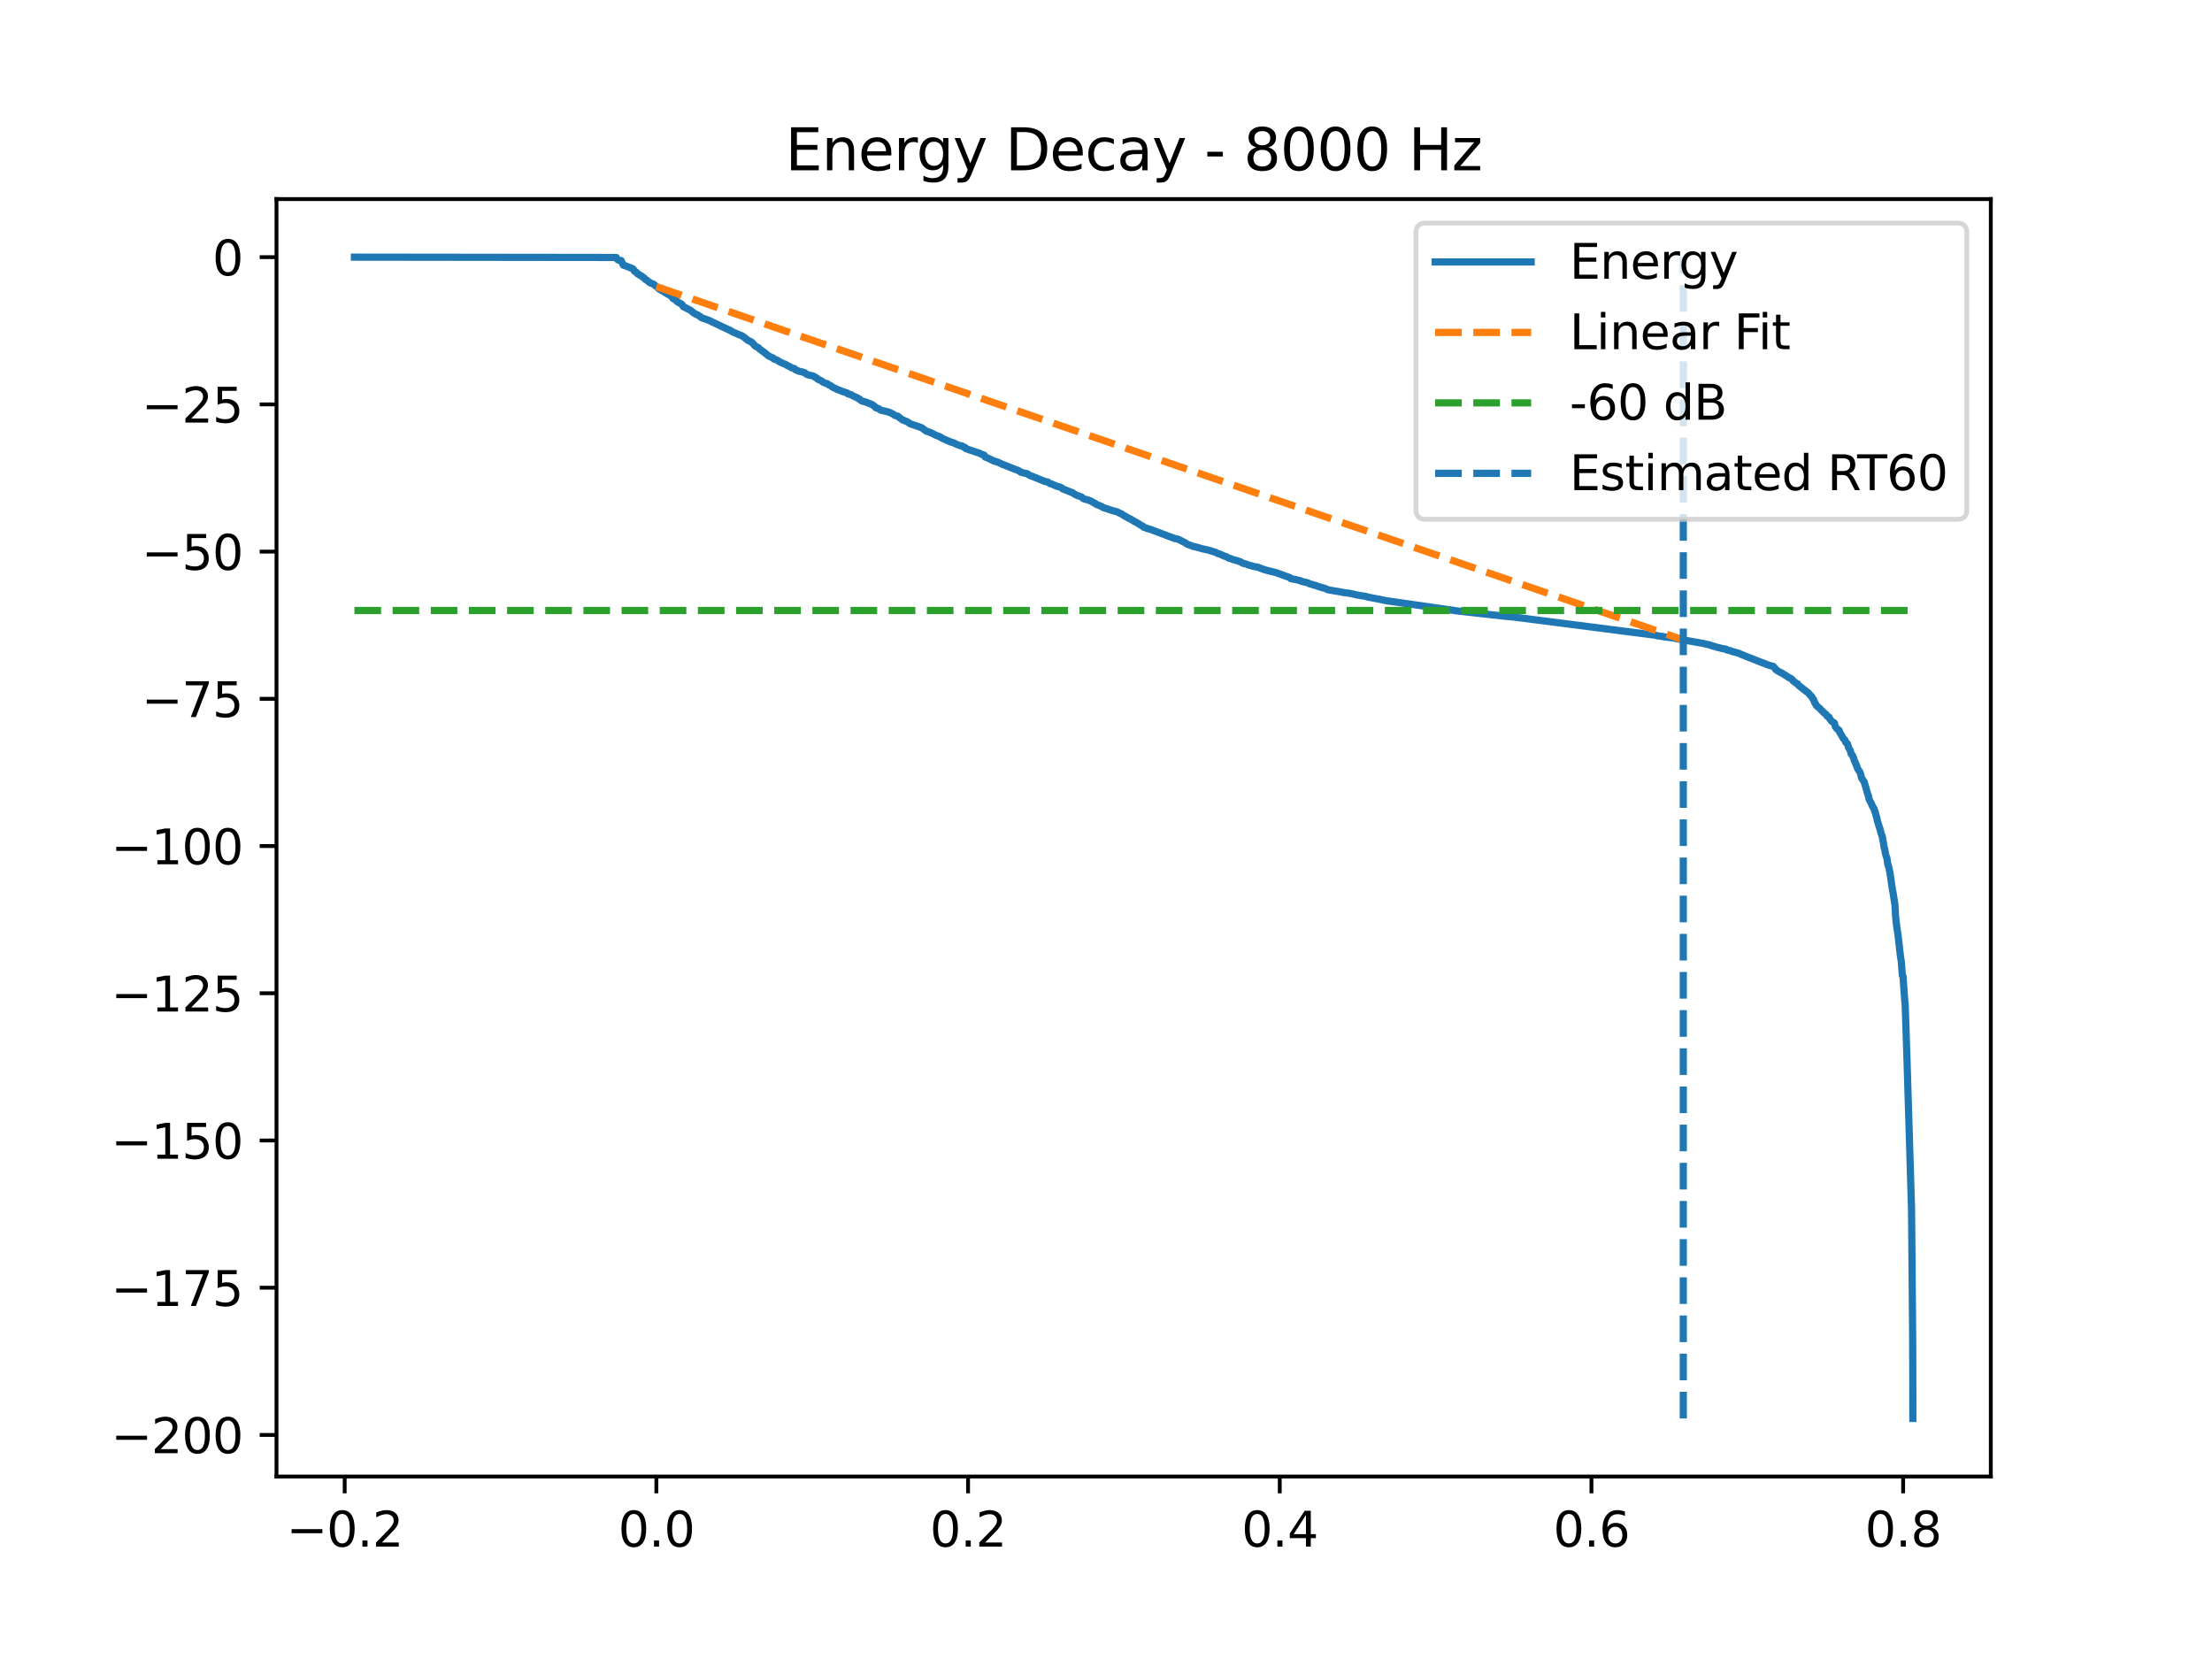<?xml version="1.0" encoding="utf-8" standalone="no"?>
<!DOCTYPE svg PUBLIC "-//W3C//DTD SVG 1.1//EN"
  "http://www.w3.org/Graphics/SVG/1.1/DTD/svg11.dtd">
<svg xmlns:xlink="http://www.w3.org/1999/xlink" width="460.8pt" height="345.6pt" viewBox="0 0 460.8 345.6" xmlns="http://www.w3.org/2000/svg" version="1.1">
 <defs>
  <style type="text/css">*{stroke-linejoin: round; stroke-linecap: butt}</style>
 </defs>
 <g id="figure_1">
  <g id="patch_1">
   <path d="M 0 345.6 
L 460.8 345.6 
L 460.8 0 
L 0 0 
z
" style="fill: #ffffff"/>
  </g>
  <g id="axes_1">
   <g id="patch_2">
    <path d="M 57.6 307.584 
L 414.72 307.584 
L 414.72 41.472 
L 57.6 41.472 
z
" style="fill: #ffffff"/>
   </g>
   <g id="matplotlib.axis_1">
    <g id="xtick_1">
     <g id="line2d_1">
      <defs>
       <path id="ma6721a376c" d="M 0 0 
L 0 3.5 
" style="stroke: #000000; stroke-width: 0.8"/>
      </defs>
      <g>
       <use xlink:href="#ma6721a376c" x="71.804" y="307.584" style="stroke: #000000; stroke-width: 0.8"/>
      </g>
     </g>
     <g id="text_1">
      <!-- −0.2 -->
      <g transform="translate(59.662 322.182) scale(0.1 -0.1)">
       <defs>
        <path id="DejaVuSans-2212" d="M 678 2272 
L 4684 2272 
L 4684 1741 
L 678 1741 
L 678 2272 
z
" transform="scale(0.016)"/>
        <path id="DejaVuSans-30" d="M 2034 4250 
Q 1547 4250 1301 3770 
Q 1056 3291 1056 2328 
Q 1056 1369 1301 889 
Q 1547 409 2034 409 
Q 2525 409 2770 889 
Q 3016 1369 3016 2328 
Q 3016 3291 2770 3770 
Q 2525 4250 2034 4250 
z
M 2034 4750 
Q 2819 4750 3233 4129 
Q 3647 3509 3647 2328 
Q 3647 1150 3233 529 
Q 2819 -91 2034 -91 
Q 1250 -91 836 529 
Q 422 1150 422 2328 
Q 422 3509 836 4129 
Q 1250 4750 2034 4750 
z
" transform="scale(0.016)"/>
        <path id="DejaVuSans-2e" d="M 684 794 
L 1344 794 
L 1344 0 
L 684 0 
L 684 794 
z
" transform="scale(0.016)"/>
        <path id="DejaVuSans-32" d="M 1228 531 
L 3431 531 
L 3431 0 
L 469 0 
L 469 531 
Q 828 903 1448 1529 
Q 2069 2156 2228 2338 
Q 2531 2678 2651 2914 
Q 2772 3150 2772 3378 
Q 2772 3750 2511 3984 
Q 2250 4219 1831 4219 
Q 1534 4219 1204 4116 
Q 875 4013 500 3803 
L 500 4441 
Q 881 4594 1212 4672 
Q 1544 4750 1819 4750 
Q 2544 4750 2975 4387 
Q 3406 4025 3406 3419 
Q 3406 3131 3298 2873 
Q 3191 2616 2906 2266 
Q 2828 2175 2409 1742 
Q 1991 1309 1228 531 
z
" transform="scale(0.016)"/>
       </defs>
       <use xlink:href="#DejaVuSans-2212"/>
       <use xlink:href="#DejaVuSans-30" transform="translate(83.789 0)"/>
       <use xlink:href="#DejaVuSans-2e" transform="translate(147.412 0)"/>
       <use xlink:href="#DejaVuSans-32" transform="translate(179.199 0)"/>
      </g>
     </g>
    </g>
    <g id="xtick_2">
     <g id="line2d_2">
      <g>
       <use xlink:href="#ma6721a376c" x="136.735" y="307.584" style="stroke: #000000; stroke-width: 0.8"/>
      </g>
     </g>
     <g id="text_2">
      <!-- 0.0 -->
      <g transform="translate(128.783 322.182) scale(0.1 -0.1)">
       <use xlink:href="#DejaVuSans-30"/>
       <use xlink:href="#DejaVuSans-2e" transform="translate(63.623 0)"/>
       <use xlink:href="#DejaVuSans-30" transform="translate(95.41 0)"/>
      </g>
     </g>
    </g>
    <g id="xtick_3">
     <g id="line2d_3">
      <g>
       <use xlink:href="#ma6721a376c" x="201.665" y="307.584" style="stroke: #000000; stroke-width: 0.8"/>
      </g>
     </g>
     <g id="text_3">
      <!-- 0.2 -->
      <g transform="translate(193.714 322.182) scale(0.1 -0.1)">
       <use xlink:href="#DejaVuSans-30"/>
       <use xlink:href="#DejaVuSans-2e" transform="translate(63.623 0)"/>
       <use xlink:href="#DejaVuSans-32" transform="translate(95.41 0)"/>
      </g>
     </g>
    </g>
    <g id="xtick_4">
     <g id="line2d_4">
      <g>
       <use xlink:href="#ma6721a376c" x="266.596" y="307.584" style="stroke: #000000; stroke-width: 0.8"/>
      </g>
     </g>
     <g id="text_4">
      <!-- 0.4 -->
      <g transform="translate(258.645 322.182) scale(0.1 -0.1)">
       <defs>
        <path id="DejaVuSans-34" d="M 2419 4116 
L 825 1625 
L 2419 1625 
L 2419 4116 
z
M 2253 4666 
L 3047 4666 
L 3047 1625 
L 3713 1625 
L 3713 1100 
L 3047 1100 
L 3047 0 
L 2419 0 
L 2419 1100 
L 313 1100 
L 313 1709 
L 2253 4666 
z
" transform="scale(0.016)"/>
       </defs>
       <use xlink:href="#DejaVuSans-30"/>
       <use xlink:href="#DejaVuSans-2e" transform="translate(63.623 0)"/>
       <use xlink:href="#DejaVuSans-34" transform="translate(95.41 0)"/>
      </g>
     </g>
    </g>
    <g id="xtick_5">
     <g id="line2d_5">
      <g>
       <use xlink:href="#ma6721a376c" x="331.527" y="307.584" style="stroke: #000000; stroke-width: 0.8"/>
      </g>
     </g>
     <g id="text_5">
      <!-- 0.6 -->
      <g transform="translate(323.576 322.182) scale(0.1 -0.1)">
       <defs>
        <path id="DejaVuSans-36" d="M 2113 2584 
Q 1688 2584 1439 2293 
Q 1191 2003 1191 1497 
Q 1191 994 1439 701 
Q 1688 409 2113 409 
Q 2538 409 2786 701 
Q 3034 994 3034 1497 
Q 3034 2003 2786 2293 
Q 2538 2584 2113 2584 
z
M 3366 4563 
L 3366 3988 
Q 3128 4100 2886 4159 
Q 2644 4219 2406 4219 
Q 1781 4219 1451 3797 
Q 1122 3375 1075 2522 
Q 1259 2794 1537 2939 
Q 1816 3084 2150 3084 
Q 2853 3084 3261 2657 
Q 3669 2231 3669 1497 
Q 3669 778 3244 343 
Q 2819 -91 2113 -91 
Q 1303 -91 875 529 
Q 447 1150 447 2328 
Q 447 3434 972 4092 
Q 1497 4750 2381 4750 
Q 2619 4750 2861 4703 
Q 3103 4656 3366 4563 
z
" transform="scale(0.016)"/>
       </defs>
       <use xlink:href="#DejaVuSans-30"/>
       <use xlink:href="#DejaVuSans-2e" transform="translate(63.623 0)"/>
       <use xlink:href="#DejaVuSans-36" transform="translate(95.41 0)"/>
      </g>
     </g>
    </g>
    <g id="xtick_6">
     <g id="line2d_6">
      <g>
       <use xlink:href="#ma6721a376c" x="396.458" y="307.584" style="stroke: #000000; stroke-width: 0.8"/>
      </g>
     </g>
     <g id="text_6">
      <!-- 0.8 -->
      <g transform="translate(388.507 322.182) scale(0.1 -0.1)">
       <defs>
        <path id="DejaVuSans-38" d="M 2034 2216 
Q 1584 2216 1326 1975 
Q 1069 1734 1069 1313 
Q 1069 891 1326 650 
Q 1584 409 2034 409 
Q 2484 409 2743 651 
Q 3003 894 3003 1313 
Q 3003 1734 2745 1975 
Q 2488 2216 2034 2216 
z
M 1403 2484 
Q 997 2584 770 2862 
Q 544 3141 544 3541 
Q 544 4100 942 4425 
Q 1341 4750 2034 4750 
Q 2731 4750 3128 4425 
Q 3525 4100 3525 3541 
Q 3525 3141 3298 2862 
Q 3072 2584 2669 2484 
Q 3125 2378 3379 2068 
Q 3634 1759 3634 1313 
Q 3634 634 3220 271 
Q 2806 -91 2034 -91 
Q 1263 -91 848 271 
Q 434 634 434 1313 
Q 434 1759 690 2068 
Q 947 2378 1403 2484 
z
M 1172 3481 
Q 1172 3119 1398 2916 
Q 1625 2713 2034 2713 
Q 2441 2713 2670 2916 
Q 2900 3119 2900 3481 
Q 2900 3844 2670 4047 
Q 2441 4250 2034 4250 
Q 1625 4250 1398 4047 
Q 1172 3844 1172 3481 
z
" transform="scale(0.016)"/>
       </defs>
       <use xlink:href="#DejaVuSans-30"/>
       <use xlink:href="#DejaVuSans-2e" transform="translate(63.623 0)"/>
       <use xlink:href="#DejaVuSans-38" transform="translate(95.41 0)"/>
      </g>
     </g>
    </g>
   </g>
   <g id="matplotlib.axis_2">
    <g id="ytick_1">
     <g id="line2d_7">
      <defs>
       <path id="mc3a3482a9f" d="M 0 0 
L -3.5 0 
" style="stroke: #000000; stroke-width: 0.8"/>
      </defs>
      <g>
       <use xlink:href="#mc3a3482a9f" x="57.6" y="298.924" style="stroke: #000000; stroke-width: 0.8"/>
      </g>
     </g>
     <g id="text_7">
      <!-- −200 -->
      <g transform="translate(23.133 302.723) scale(0.1 -0.1)">
       <use xlink:href="#DejaVuSans-2212"/>
       <use xlink:href="#DejaVuSans-32" transform="translate(83.789 0)"/>
       <use xlink:href="#DejaVuSans-30" transform="translate(147.412 0)"/>
       <use xlink:href="#DejaVuSans-30" transform="translate(211.035 0)"/>
      </g>
     </g>
    </g>
    <g id="ytick_2">
     <g id="line2d_8">
      <g>
       <use xlink:href="#mc3a3482a9f" x="57.6" y="268.255" style="stroke: #000000; stroke-width: 0.8"/>
      </g>
     </g>
     <g id="text_8">
      <!-- −175 -->
      <g transform="translate(23.133 272.054) scale(0.1 -0.1)">
       <defs>
        <path id="DejaVuSans-31" d="M 794 531 
L 1825 531 
L 1825 4091 
L 703 3866 
L 703 4441 
L 1819 4666 
L 2450 4666 
L 2450 531 
L 3481 531 
L 3481 0 
L 794 0 
L 794 531 
z
" transform="scale(0.016)"/>
        <path id="DejaVuSans-37" d="M 525 4666 
L 3525 4666 
L 3525 4397 
L 1831 0 
L 1172 0 
L 2766 4134 
L 525 4134 
L 525 4666 
z
" transform="scale(0.016)"/>
        <path id="DejaVuSans-35" d="M 691 4666 
L 3169 4666 
L 3169 4134 
L 1269 4134 
L 1269 2991 
Q 1406 3038 1543 3061 
Q 1681 3084 1819 3084 
Q 2600 3084 3056 2656 
Q 3513 2228 3513 1497 
Q 3513 744 3044 326 
Q 2575 -91 1722 -91 
Q 1428 -91 1123 -41 
Q 819 9 494 109 
L 494 744 
Q 775 591 1075 516 
Q 1375 441 1709 441 
Q 2250 441 2565 725 
Q 2881 1009 2881 1497 
Q 2881 1984 2565 2268 
Q 2250 2553 1709 2553 
Q 1456 2553 1204 2497 
Q 953 2441 691 2322 
L 691 4666 
z
" transform="scale(0.016)"/>
       </defs>
       <use xlink:href="#DejaVuSans-2212"/>
       <use xlink:href="#DejaVuSans-31" transform="translate(83.789 0)"/>
       <use xlink:href="#DejaVuSans-37" transform="translate(147.412 0)"/>
       <use xlink:href="#DejaVuSans-35" transform="translate(211.035 0)"/>
      </g>
     </g>
    </g>
    <g id="ytick_3">
     <g id="line2d_9">
      <g>
       <use xlink:href="#mc3a3482a9f" x="57.6" y="237.585" style="stroke: #000000; stroke-width: 0.8"/>
      </g>
     </g>
     <g id="text_9">
      <!-- −150 -->
      <g transform="translate(23.133 241.384) scale(0.1 -0.1)">
       <use xlink:href="#DejaVuSans-2212"/>
       <use xlink:href="#DejaVuSans-31" transform="translate(83.789 0)"/>
       <use xlink:href="#DejaVuSans-35" transform="translate(147.412 0)"/>
       <use xlink:href="#DejaVuSans-30" transform="translate(211.035 0)"/>
      </g>
     </g>
    </g>
    <g id="ytick_4">
     <g id="line2d_10">
      <g>
       <use xlink:href="#mc3a3482a9f" x="57.6" y="206.916" style="stroke: #000000; stroke-width: 0.8"/>
      </g>
     </g>
     <g id="text_10">
      <!-- −125 -->
      <g transform="translate(23.133 210.715) scale(0.1 -0.1)">
       <use xlink:href="#DejaVuSans-2212"/>
       <use xlink:href="#DejaVuSans-31" transform="translate(83.789 0)"/>
       <use xlink:href="#DejaVuSans-32" transform="translate(147.412 0)"/>
       <use xlink:href="#DejaVuSans-35" transform="translate(211.035 0)"/>
      </g>
     </g>
    </g>
    <g id="ytick_5">
     <g id="line2d_11">
      <g>
       <use xlink:href="#mc3a3482a9f" x="57.6" y="176.246" style="stroke: #000000; stroke-width: 0.8"/>
      </g>
     </g>
     <g id="text_11">
      <!-- −100 -->
      <g transform="translate(23.133 180.045) scale(0.1 -0.1)">
       <use xlink:href="#DejaVuSans-2212"/>
       <use xlink:href="#DejaVuSans-31" transform="translate(83.789 0)"/>
       <use xlink:href="#DejaVuSans-30" transform="translate(147.412 0)"/>
       <use xlink:href="#DejaVuSans-30" transform="translate(211.035 0)"/>
      </g>
     </g>
    </g>
    <g id="ytick_6">
     <g id="line2d_12">
      <g>
       <use xlink:href="#mc3a3482a9f" x="57.6" y="145.577" style="stroke: #000000; stroke-width: 0.8"/>
      </g>
     </g>
     <g id="text_12">
      <!-- −75 -->
      <g transform="translate(29.495 149.376) scale(0.1 -0.1)">
       <use xlink:href="#DejaVuSans-2212"/>
       <use xlink:href="#DejaVuSans-37" transform="translate(83.789 0)"/>
       <use xlink:href="#DejaVuSans-35" transform="translate(147.412 0)"/>
      </g>
     </g>
    </g>
    <g id="ytick_7">
     <g id="line2d_13">
      <g>
       <use xlink:href="#mc3a3482a9f" x="57.6" y="114.907" style="stroke: #000000; stroke-width: 0.8"/>
      </g>
     </g>
     <g id="text_13">
      <!-- −50 -->
      <g transform="translate(29.495 118.706) scale(0.1 -0.1)">
       <use xlink:href="#DejaVuSans-2212"/>
       <use xlink:href="#DejaVuSans-35" transform="translate(83.789 0)"/>
       <use xlink:href="#DejaVuSans-30" transform="translate(147.412 0)"/>
      </g>
     </g>
    </g>
    <g id="ytick_8">
     <g id="line2d_14">
      <g>
       <use xlink:href="#mc3a3482a9f" x="57.6" y="84.238" style="stroke: #000000; stroke-width: 0.8"/>
      </g>
     </g>
     <g id="text_14">
      <!-- −25 -->
      <g transform="translate(29.495 88.037) scale(0.1 -0.1)">
       <use xlink:href="#DejaVuSans-2212"/>
       <use xlink:href="#DejaVuSans-32" transform="translate(83.789 0)"/>
       <use xlink:href="#DejaVuSans-35" transform="translate(147.412 0)"/>
      </g>
     </g>
    </g>
    <g id="ytick_9">
     <g id="line2d_15">
      <g>
       <use xlink:href="#mc3a3482a9f" x="57.6" y="53.568" style="stroke: #000000; stroke-width: 0.8"/>
      </g>
     </g>
     <g id="text_15">
      <!-- 0 -->
      <g transform="translate(44.237 57.367) scale(0.1 -0.1)">
       <use xlink:href="#DejaVuSans-30"/>
      </g>
     </g>
    </g>
   </g>
   <g id="line2d_16">
    <path d="M 73.833 53.568 
L 128.375 53.635 
L 128.517 53.926 
L 128.706 54.116 
L 128.848 54.183 
L 129.389 54.279 
L 129.856 55.243 
L 130.471 55.439 
L 130.6 55.513 
L 131.073 55.666 
L 131.222 55.773 
L 131.378 55.79 
L 131.75 55.945 
L 131.912 56.061 
L 131.98 56.177 
L 132.176 56.516 
L 132.548 56.699 
L 132.697 56.889 
L 132.859 57.067 
L 133.021 57.123 
L 133.15 57.229 
L 133.299 57.329 
L 133.583 57.462 
L 133.907 57.729 
L 134.137 57.864 
L 134.435 58.208 
L 134.665 58.323 
L 135.402 58.903 
L 136.045 59.153 
L 136.2 59.239 
L 136.295 59.349 
L 136.511 59.496 
L 136.917 59.826 
L 137.1 60.003 
L 137.255 60.163 
L 139.826 61.691 
L 140.211 62.2 
L 140.522 62.309 
L 140.887 62.645 
L 141.023 62.785 
L 141.219 62.906 
L 141.347 63.028 
L 141.672 63.169 
L 141.821 63.263 
L 142.01 63.382 
L 142.152 63.521 
L 142.186 63.603 
L 142.315 63.856 
L 143.816 64.626 
L 143.951 64.718 
L 144.438 65.148 
L 144.81 65.365 
L 145.094 65.524 
L 145.291 65.569 
L 145.466 65.684 
L 145.967 66.019 
L 146.102 66.171 
L 146.4 66.281 
L 147.556 66.686 
L 147.786 66.799 
L 148.03 66.878 
L 148.179 66.989 
L 152.196 68.878 
L 152.419 68.993 
L 152.534 69.106 
L 152.974 69.292 
L 153.292 69.415 
L 153.447 69.506 
L 153.982 69.729 
L 154.259 69.835 
L 154.428 69.888 
L 154.638 69.991 
L 154.766 70.081 
L 154.895 70.194 
L 155.179 70.363 
L 155.307 70.492 
L 155.686 70.799 
L 155.835 70.921 
L 156.024 70.997 
L 156.214 71.1 
L 156.369 71.146 
L 156.538 71.252 
L 156.85 71.554 
L 157.019 71.717 
L 157.276 72.062 
L 157.857 72.372 
L 158.033 72.466 
L 158.189 72.672 
L 159.122 73.355 
L 159.264 73.424 
L 159.379 73.563 
L 159.731 73.832 
L 159.853 73.953 
L 160.11 74.151 
L 160.36 74.263 
L 160.806 74.486 
L 161.057 74.577 
L 161.232 74.804 
L 161.801 74.986 
L 162.044 75.119 
L 162.24 75.279 
L 162.423 75.36 
L 162.599 75.457 
L 162.734 75.529 
L 162.991 75.64 
L 163.194 75.746 
L 163.559 75.856 
L 164.053 76.167 
L 164.553 76.381 
L 164.689 76.488 
L 164.892 76.612 
L 165.5 76.792 
L 165.696 77.017 
L 166.014 77.125 
L 166.292 77.301 
L 167.063 77.461 
L 167.259 77.528 
L 167.631 77.638 
L 168.003 77.938 
L 168.219 78.044 
L 168.368 78.103 
L 168.95 78.217 
L 169.437 78.341 
L 169.707 78.517 
L 169.856 78.621 
L 170.12 78.732 
L 170.282 78.924 
L 170.417 79.027 
L 170.668 79.13 
L 170.844 79.207 
L 171.209 79.407 
L 171.351 79.554 
L 171.723 79.74 
L 172.359 79.94 
L 172.704 80.203 
L 172.988 80.311 
L 173.136 80.399 
L 173.427 80.638 
L 174.002 80.92 
L 174.246 81.036 
L 174.388 81.138 
L 174.766 81.245 
L 175.395 81.521 
L 176.518 81.88 
L 176.66 82.061 
L 177.404 82.261 
L 177.546 82.39 
L 177.912 82.561 
L 178.162 82.697 
L 178.507 82.808 
L 178.953 83.102 
L 179.122 83.18 
L 179.217 83.31 
L 179.345 83.405 
L 179.602 83.556 
L 179.785 83.605 
L 180.353 83.748 
L 180.996 84.021 
L 181.483 84.18 
L 181.625 84.26 
L 181.841 84.385 
L 182.294 84.744 
L 182.382 84.889 
L 182.538 84.976 
L 182.89 85.07 
L 183.106 85.172 
L 183.444 85.433 
L 183.918 85.561 
L 184.317 85.625 
L 184.695 85.735 
L 184.905 85.782 
L 185.284 85.888 
L 185.46 85.987 
L 186.109 86.299 
L 186.427 86.547 
L 187.09 86.729 
L 187.266 86.911 
L 188.043 87.491 
L 188.382 87.605 
L 188.774 87.759 
L 188.957 87.854 
L 189.187 87.965 
L 189.599 88.292 
L 189.755 88.329 
L 191.926 89.069 
L 192.589 89.529 
L 192.737 89.669 
L 193.028 89.852 
L 193.306 89.925 
L 193.732 90.076 
L 193.948 90.159 
L 194.354 90.347 
L 194.503 90.437 
L 194.983 90.681 
L 195.592 90.889 
L 195.95 91.084 
L 196.153 91.209 
L 196.356 91.342 
L 198.074 92.087 
L 198.568 92.215 
L 199.528 92.668 
L 199.833 92.778 
L 199.995 92.832 
L 200.387 92.884 
L 200.617 93.067 
L 200.752 93.124 
L 201.05 93.233 
L 201.226 93.467 
L 201.618 93.592 
L 201.78 93.655 
L 202.261 93.825 
L 202.626 93.93 
L 203.708 94.309 
L 203.843 94.342 
L 204.154 94.461 
L 204.499 94.652 
L 204.682 94.698 
L 205.013 94.812 
L 205.243 95.228 
L 205.46 95.297 
L 205.778 95.407 
L 205.933 95.5 
L 207.137 96.083 
L 207.739 96.217 
L 208.578 96.61 
L 208.72 96.689 
L 209.058 96.822 
L 209.261 96.883 
L 211.324 97.72 
L 211.635 97.831 
L 212.034 97.964 
L 212.467 98.212 
L 212.656 98.365 
L 213.407 98.557 
L 214.002 98.683 
L 214.415 98.989 
L 215.883 99.56 
L 216.16 99.674 
L 216.322 99.756 
L 216.62 99.874 
L 217.472 100.216 
L 217.743 100.328 
L 218.128 100.362 
L 218.378 100.477 
L 218.534 100.639 
L 218.737 100.734 
L 219.021 100.804 
L 219.352 100.942 
L 220.042 101.252 
L 220.184 101.305 
L 220.692 101.416 
L 221.246 101.676 
L 221.395 101.855 
L 221.781 102 
L 223.025 102.502 
L 223.417 102.62 
L 223.647 102.801 
L 223.857 102.936 
L 224.391 103.209 
L 224.709 103.319 
L 225.068 103.426 
L 225.318 103.537 
L 225.534 103.752 
L 225.751 103.875 
L 225.906 103.971 
L 226.447 104.085 
L 226.698 104.174 
L 227.016 104.276 
L 227.185 104.369 
L 227.482 104.489 
L 227.672 104.646 
L 228.165 104.877 
L 228.368 105.052 
L 228.605 105.16 
L 229.119 105.353 
L 229.532 105.539 
L 229.762 105.711 
L 231.791 106.384 
L 232.717 106.622 
L 233.292 106.923 
L 233.597 107.035 
L 234.219 107.443 
L 234.388 107.542 
L 234.699 107.707 
L 234.841 107.818 
L 235.565 108.154 
L 235.944 108.409 
L 236.18 108.513 
L 236.37 108.675 
L 236.715 108.805 
L 236.945 108.954 
L 237.215 109.107 
L 237.371 109.258 
L 238.074 109.612 
L 238.236 109.826 
L 238.723 109.97 
L 238.94 110.083 
L 239.731 110.304 
L 244.736 112.195 
L 245.392 112.308 
L 246.995 113.117 
L 247.083 113.225 
L 247.584 113.466 
L 248.172 113.665 
L 248.517 113.83 
L 249.133 113.94 
L 250.492 114.333 
L 251.148 114.468 
L 251.5 114.547 
L 251.987 114.674 
L 253.231 115.057 
L 253.617 115.291 
L 254.117 115.412 
L 254.814 115.733 
L 255.017 115.84 
L 255.254 115.908 
L 255.612 116.036 
L 255.944 116.273 
L 256.41 116.378 
L 256.735 116.516 
L 256.877 116.575 
L 257.33 116.694 
L 257.777 116.807 
L 258.115 116.951 
L 258.5 117.061 
L 258.696 117.227 
L 259.001 117.359 
L 259.697 117.534 
L 259.988 117.667 
L 260.556 117.822 
L 261.03 117.965 
L 261.3 118.028 
L 261.977 118.142 
L 263.465 118.693 
L 263.668 118.754 
L 266.021 119.337 
L 266.285 119.479 
L 266.718 119.589 
L 266.948 119.704 
L 267.922 120.058 
L 268.105 120.105 
L 268.754 120.357 
L 268.93 120.558 
L 269.843 120.719 
L 270.005 120.765 
L 270.912 120.972 
L 271.108 121.098 
L 271.561 121.216 
L 272.156 121.339 
L 272.528 121.461 
L 272.697 121.582 
L 272.995 121.659 
L 273.407 121.77 
L 273.631 121.862 
L 274.165 121.976 
L 274.327 122.068 
L 274.889 122.254 
L 275.281 122.373 
L 275.45 122.432 
L 275.978 122.546 
L 276.64 122.857 
L 277.506 123.01 
L 277.743 123.053 
L 279.163 123.289 
L 279.725 123.405 
L 280.015 123.462 
L 280.983 123.572 
L 281.28 123.627 
L 281.963 123.772 
L 282.674 123.941 
L 283.607 124.098 
L 284.337 124.207 
L 284.581 124.247 
L 284.824 124.359 
L 287.712 124.909 
L 288.72 125.13 
L 288.984 125.178 
L 289.857 125.293 
L 303.857 127.306 
L 313.103 128.333 
L 313.529 128.374 
L 314.753 128.495 
L 315.437 128.559 
L 316.356 128.674 
L 344.716 132.311 
L 344.94 132.353 
L 345.372 132.467 
L 345.602 132.485 
L 347.158 132.735 
L 348.335 132.864 
L 348.585 132.893 
L 349.086 133.004 
L 350.655 133.309 
L 350.844 133.336 
L 354.916 134.061 
L 355.153 134.124 
L 356.073 134.327 
L 356.742 134.572 
L 357.263 134.683 
L 357.425 134.769 
L 358.298 134.978 
L 358.758 135.1 
L 359.549 135.222 
L 359.65 135.357 
L 359.84 135.417 
L 360.618 135.589 
L 360.821 135.725 
L 361.348 135.835 
L 361.815 135.976 
L 362.227 136.088 
L 362.904 136.399 
L 367.05 138.036 
L 367.219 138.105 
L 367.638 138.211 
L 367.801 138.34 
L 368.504 138.582 
L 368.666 138.637 
L 369.41 138.815 
L 369.769 139.221 
L 369.911 139.48 
L 370.215 139.673 
L 370.357 139.783 
L 371.027 140.139 
L 371.284 140.249 
L 371.46 140.399 
L 371.778 140.564 
L 372.718 141.191 
L 372.867 141.244 
L 373.266 141.468 
L 373.462 141.722 
L 373.509 141.814 
L 373.658 141.926 
L 374.131 142.294 
L 374.267 142.371 
L 374.49 142.466 
L 374.686 142.781 
L 376.472 144.172 
L 376.634 144.274 
L 376.803 144.496 
L 376.938 144.592 
L 377.08 144.818 
L 377.189 144.929 
L 377.344 145.078 
L 377.446 145.172 
L 377.628 145.547 
L 377.77 145.661 
L 378.034 146.396 
L 378.169 146.525 
L 378.345 146.913 
L 378.467 147.051 
L 378.609 147.181 
L 379.143 147.618 
L 379.279 147.801 
L 379.637 148.141 
L 379.779 148.312 
L 379.887 148.436 
L 380.029 148.514 
L 380.293 148.748 
L 380.422 148.837 
L 380.618 149.189 
L 381.017 149.388 
L 381.159 149.741 
L 381.254 149.837 
L 381.409 150.065 
L 381.558 150.23 
L 381.862 150.46 
L 382.14 150.628 
L 382.349 151.415 
L 382.444 151.514 
L 382.593 151.745 
L 382.823 151.928 
L 382.985 152.02 
L 383.12 152.149 
L 383.262 152.613 
L 383.384 152.744 
L 383.513 152.982 
L 384 153.84 
L 384.087 153.943 
L 384.257 154.058 
L 384.324 154.159 
L 384.5 154.66 
L 384.696 154.81 
L 384.859 154.936 
L 385.028 155.521 
L 385.089 155.737 
L 385.44 156.34 
L 385.481 156.484 
L 385.63 157.075 
L 385.778 157.194 
L 385.907 157.373 
L 386.049 157.699 
L 386.083 157.781 
L 386.245 158.303 
L 386.779 159.541 
L 386.806 159.643 
L 386.962 160.083 
L 387.185 160.456 
L 387.246 160.534 
L 387.395 160.735 
L 387.598 161.228 
L 387.625 161.339 
L 387.787 162.028 
L 387.936 162.281 
L 388.058 162.455 
L 388.125 162.55 
L 388.328 162.841 
L 388.355 162.96 
L 388.599 163.753 
L 389.093 165.469 
L 389.228 165.777 
L 389.356 166.477 
L 389.715 167.163 
L 389.823 167.358 
L 389.979 167.796 
L 390.08 167.938 
L 390.29 168.34 
L 390.398 168.456 
L 390.432 168.546 
L 390.574 169.123 
L 390.655 169.175 
L 390.844 169.995 
L 390.898 170.102 
L 390.973 170.398 
L 391.108 171.07 
L 391.149 171.156 
L 391.338 171.737 
L 391.352 171.793 
L 391.514 172.382 
L 391.588 172.522 
L 391.886 173.687 
L 392.028 174.024 
L 392.143 174.398 
L 392.285 175.325 
L 392.332 175.42 
L 392.495 176.584 
L 392.576 176.662 
L 392.772 177.817 
L 392.806 177.92 
L 392.988 178.58 
L 393.07 178.692 
L 393.137 179.151 
L 393.273 180.166 
L 393.387 180.268 
L 393.712 181.828 
L 394.26 185.531 
L 394.328 185.78 
L 394.767 188.577 
L 394.869 190.674 
L 395.038 192.379 
L 395.261 193.932 
L 395.302 194.078 
L 395.518 195.848 
L 395.64 196.898 
L 395.741 197.857 
L 395.944 199.494 
L 396.066 200.242 
L 396.296 203.199 
L 396.424 203.343 
L 396.823 208.863 
L 396.884 209.294 
L 397.189 218.518 
L 397.195 218.522 
L 398.21 251.842 
L 398.42 276.001 
L 398.426 276.027 
L 398.467 285.64 
L 398.481 295.488 
L 398.481 295.488 
" clip-path="url(#p1626850763)" style="fill: none; stroke: #1f77b4; stroke-width: 1.5; stroke-linecap: square"/>
   </g>
   <g id="line2d_17">
    <path d="M 136.735 59.703 
L 350.662 133.309 
" clip-path="url(#p1626850763)" style="fill: none; stroke-dasharray: 5.55,2.4; stroke-dashoffset: 0; stroke: #ff7f0e; stroke-width: 1.5"/>
   </g>
   <g id="line2d_18">
    <path d="M 73.833 127.175 
L 398.487 127.175 
L 398.487 127.175 
" clip-path="url(#p1626850763)" style="fill: none; stroke-dasharray: 5.55,2.4; stroke-dashoffset: 0; stroke: #2ca02c; stroke-width: 1.5"/>
   </g>
   <g id="LineCollection_1">
    <path d="M 350.662 295.488 
L 350.662 53.568 
" clip-path="url(#p1626850763)" style="fill: none; stroke-dasharray: 5.55,2.4; stroke-dashoffset: 0; stroke: #1f77b4; stroke-width: 1.5"/>
   </g>
   <g id="patch_3">
    <path d="M 57.6 307.584 
L 57.6 41.472 
" style="fill: none; stroke: #000000; stroke-width: 0.8; stroke-linejoin: miter; stroke-linecap: square"/>
   </g>
   <g id="patch_4">
    <path d="M 414.72 307.584 
L 414.72 41.472 
" style="fill: none; stroke: #000000; stroke-width: 0.8; stroke-linejoin: miter; stroke-linecap: square"/>
   </g>
   <g id="patch_5">
    <path d="M 57.6 307.584 
L 414.72 307.584 
" style="fill: none; stroke: #000000; stroke-width: 0.8; stroke-linejoin: miter; stroke-linecap: square"/>
   </g>
   <g id="patch_6">
    <path d="M 57.6 41.472 
L 414.72 41.472 
" style="fill: none; stroke: #000000; stroke-width: 0.8; stroke-linejoin: miter; stroke-linecap: square"/>
   </g>
   <g id="text_16">
    <!-- Energy Decay - 8000 Hz -->
    <g transform="translate(163.59 35.472) scale(0.12 -0.12)">
     <defs>
      <path id="DejaVuSans-45" d="M 628 4666 
L 3578 4666 
L 3578 4134 
L 1259 4134 
L 1259 2753 
L 3481 2753 
L 3481 2222 
L 1259 2222 
L 1259 531 
L 3634 531 
L 3634 0 
L 628 0 
L 628 4666 
z
" transform="scale(0.016)"/>
      <path id="DejaVuSans-6e" d="M 3513 2113 
L 3513 0 
L 2938 0 
L 2938 2094 
Q 2938 2591 2744 2837 
Q 2550 3084 2163 3084 
Q 1697 3084 1428 2787 
Q 1159 2491 1159 1978 
L 1159 0 
L 581 0 
L 581 3500 
L 1159 3500 
L 1159 2956 
Q 1366 3272 1645 3428 
Q 1925 3584 2291 3584 
Q 2894 3584 3203 3211 
Q 3513 2838 3513 2113 
z
" transform="scale(0.016)"/>
      <path id="DejaVuSans-65" d="M 3597 1894 
L 3597 1613 
L 953 1613 
Q 991 1019 1311 708 
Q 1631 397 2203 397 
Q 2534 397 2845 478 
Q 3156 559 3463 722 
L 3463 178 
Q 3153 47 2828 -22 
Q 2503 -91 2169 -91 
Q 1331 -91 842 396 
Q 353 884 353 1716 
Q 353 2575 817 3079 
Q 1281 3584 2069 3584 
Q 2775 3584 3186 3129 
Q 3597 2675 3597 1894 
z
M 3022 2063 
Q 3016 2534 2758 2815 
Q 2500 3097 2075 3097 
Q 1594 3097 1305 2825 
Q 1016 2553 972 2059 
L 3022 2063 
z
" transform="scale(0.016)"/>
      <path id="DejaVuSans-72" d="M 2631 2963 
Q 2534 3019 2420 3045 
Q 2306 3072 2169 3072 
Q 1681 3072 1420 2755 
Q 1159 2438 1159 1844 
L 1159 0 
L 581 0 
L 581 3500 
L 1159 3500 
L 1159 2956 
Q 1341 3275 1631 3429 
Q 1922 3584 2338 3584 
Q 2397 3584 2469 3576 
Q 2541 3569 2628 3553 
L 2631 2963 
z
" transform="scale(0.016)"/>
      <path id="DejaVuSans-67" d="M 2906 1791 
Q 2906 2416 2648 2759 
Q 2391 3103 1925 3103 
Q 1463 3103 1205 2759 
Q 947 2416 947 1791 
Q 947 1169 1205 825 
Q 1463 481 1925 481 
Q 2391 481 2648 825 
Q 2906 1169 2906 1791 
z
M 3481 434 
Q 3481 -459 3084 -895 
Q 2688 -1331 1869 -1331 
Q 1566 -1331 1297 -1286 
Q 1028 -1241 775 -1147 
L 775 -588 
Q 1028 -725 1275 -790 
Q 1522 -856 1778 -856 
Q 2344 -856 2625 -561 
Q 2906 -266 2906 331 
L 2906 616 
Q 2728 306 2450 153 
Q 2172 0 1784 0 
Q 1141 0 747 490 
Q 353 981 353 1791 
Q 353 2603 747 3093 
Q 1141 3584 1784 3584 
Q 2172 3584 2450 3431 
Q 2728 3278 2906 2969 
L 2906 3500 
L 3481 3500 
L 3481 434 
z
" transform="scale(0.016)"/>
      <path id="DejaVuSans-79" d="M 2059 -325 
Q 1816 -950 1584 -1140 
Q 1353 -1331 966 -1331 
L 506 -1331 
L 506 -850 
L 844 -850 
Q 1081 -850 1212 -737 
Q 1344 -625 1503 -206 
L 1606 56 
L 191 3500 
L 800 3500 
L 1894 763 
L 2988 3500 
L 3597 3500 
L 2059 -325 
z
" transform="scale(0.016)"/>
      <path id="DejaVuSans-20" transform="scale(0.016)"/>
      <path id="DejaVuSans-44" d="M 1259 4147 
L 1259 519 
L 2022 519 
Q 2988 519 3436 956 
Q 3884 1394 3884 2338 
Q 3884 3275 3436 3711 
Q 2988 4147 2022 4147 
L 1259 4147 
z
M 628 4666 
L 1925 4666 
Q 3281 4666 3915 4102 
Q 4550 3538 4550 2338 
Q 4550 1131 3912 565 
Q 3275 0 1925 0 
L 628 0 
L 628 4666 
z
" transform="scale(0.016)"/>
      <path id="DejaVuSans-63" d="M 3122 3366 
L 3122 2828 
Q 2878 2963 2633 3030 
Q 2388 3097 2138 3097 
Q 1578 3097 1268 2742 
Q 959 2388 959 1747 
Q 959 1106 1268 751 
Q 1578 397 2138 397 
Q 2388 397 2633 464 
Q 2878 531 3122 666 
L 3122 134 
Q 2881 22 2623 -34 
Q 2366 -91 2075 -91 
Q 1284 -91 818 406 
Q 353 903 353 1747 
Q 353 2603 823 3093 
Q 1294 3584 2113 3584 
Q 2378 3584 2631 3529 
Q 2884 3475 3122 3366 
z
" transform="scale(0.016)"/>
      <path id="DejaVuSans-61" d="M 2194 1759 
Q 1497 1759 1228 1600 
Q 959 1441 959 1056 
Q 959 750 1161 570 
Q 1363 391 1709 391 
Q 2188 391 2477 730 
Q 2766 1069 2766 1631 
L 2766 1759 
L 2194 1759 
z
M 3341 1997 
L 3341 0 
L 2766 0 
L 2766 531 
Q 2569 213 2275 61 
Q 1981 -91 1556 -91 
Q 1019 -91 701 211 
Q 384 513 384 1019 
Q 384 1609 779 1909 
Q 1175 2209 1959 2209 
L 2766 2209 
L 2766 2266 
Q 2766 2663 2505 2880 
Q 2244 3097 1772 3097 
Q 1472 3097 1187 3025 
Q 903 2953 641 2809 
L 641 3341 
Q 956 3463 1253 3523 
Q 1550 3584 1831 3584 
Q 2591 3584 2966 3190 
Q 3341 2797 3341 1997 
z
" transform="scale(0.016)"/>
      <path id="DejaVuSans-2d" d="M 313 2009 
L 1997 2009 
L 1997 1497 
L 313 1497 
L 313 2009 
z
" transform="scale(0.016)"/>
      <path id="DejaVuSans-48" d="M 628 4666 
L 1259 4666 
L 1259 2753 
L 3553 2753 
L 3553 4666 
L 4184 4666 
L 4184 0 
L 3553 0 
L 3553 2222 
L 1259 2222 
L 1259 0 
L 628 0 
L 628 4666 
z
" transform="scale(0.016)"/>
      <path id="DejaVuSans-7a" d="M 353 3500 
L 3084 3500 
L 3084 2975 
L 922 459 
L 3084 459 
L 3084 0 
L 275 0 
L 275 525 
L 2438 3041 
L 353 3041 
L 353 3500 
z
" transform="scale(0.016)"/>
     </defs>
     <use xlink:href="#DejaVuSans-45"/>
     <use xlink:href="#DejaVuSans-6e" transform="translate(63.184 0)"/>
     <use xlink:href="#DejaVuSans-65" transform="translate(126.562 0)"/>
     <use xlink:href="#DejaVuSans-72" transform="translate(188.086 0)"/>
     <use xlink:href="#DejaVuSans-67" transform="translate(227.449 0)"/>
     <use xlink:href="#DejaVuSans-79" transform="translate(290.926 0)"/>
     <use xlink:href="#DejaVuSans-20" transform="translate(350.105 0)"/>
     <use xlink:href="#DejaVuSans-44" transform="translate(381.893 0)"/>
     <use xlink:href="#DejaVuSans-65" transform="translate(458.895 0)"/>
     <use xlink:href="#DejaVuSans-63" transform="translate(520.418 0)"/>
     <use xlink:href="#DejaVuSans-61" transform="translate(575.398 0)"/>
     <use xlink:href="#DejaVuSans-79" transform="translate(636.678 0)"/>
     <use xlink:href="#DejaVuSans-20" transform="translate(695.857 0)"/>
     <use xlink:href="#DejaVuSans-2d" transform="translate(727.645 0)"/>
     <use xlink:href="#DejaVuSans-20" transform="translate(763.729 0)"/>
     <use xlink:href="#DejaVuSans-38" transform="translate(795.516 0)"/>
     <use xlink:href="#DejaVuSans-30" transform="translate(859.139 0)"/>
     <use xlink:href="#DejaVuSans-30" transform="translate(922.762 0)"/>
     <use xlink:href="#DejaVuSans-30" transform="translate(986.385 0)"/>
     <use xlink:href="#DejaVuSans-20" transform="translate(1050.008 0)"/>
     <use xlink:href="#DejaVuSans-48" transform="translate(1081.795 0)"/>
     <use xlink:href="#DejaVuSans-7a" transform="translate(1156.99 0)"/>
    </g>
   </g>
   <g id="legend_1">
    <g id="patch_7">
     <path d="M 296.968 108.184 
L 407.72 108.184 
Q 409.72 108.184 409.72 106.184 
L 409.72 48.472 
Q 409.72 46.472 407.72 46.472 
L 296.968 46.472 
Q 294.968 46.472 294.968 48.472 
L 294.968 106.184 
Q 294.968 108.184 296.968 108.184 
z
" style="fill: #ffffff; opacity: 0.8; stroke: #cccccc; stroke-linejoin: miter"/>
    </g>
    <g id="line2d_19">
     <path d="M 298.968 54.57 
L 308.968 54.57 
L 318.968 54.57 
" style="fill: none; stroke: #1f77b4; stroke-width: 1.5; stroke-linecap: square"/>
    </g>
    <g id="text_17">
     <!-- Energy -->
     <g transform="translate(326.968 58.07) scale(0.1 -0.1)">
      <use xlink:href="#DejaVuSans-45"/>
      <use xlink:href="#DejaVuSans-6e" transform="translate(63.184 0)"/>
      <use xlink:href="#DejaVuSans-65" transform="translate(126.562 0)"/>
      <use xlink:href="#DejaVuSans-72" transform="translate(188.086 0)"/>
      <use xlink:href="#DejaVuSans-67" transform="translate(227.449 0)"/>
      <use xlink:href="#DejaVuSans-79" transform="translate(290.926 0)"/>
     </g>
    </g>
    <g id="line2d_20">
     <path d="M 298.968 69.249 
L 308.968 69.249 
L 318.968 69.249 
" style="fill: none; stroke-dasharray: 5.55,2.4; stroke-dashoffset: 0; stroke: #ff7f0e; stroke-width: 1.5"/>
    </g>
    <g id="text_18">
     <!-- Linear Fit -->
     <g transform="translate(326.968 72.749) scale(0.1 -0.1)">
      <defs>
       <path id="DejaVuSans-4c" d="M 628 4666 
L 1259 4666 
L 1259 531 
L 3531 531 
L 3531 0 
L 628 0 
L 628 4666 
z
" transform="scale(0.016)"/>
       <path id="DejaVuSans-69" d="M 603 3500 
L 1178 3500 
L 1178 0 
L 603 0 
L 603 3500 
z
M 603 4863 
L 1178 4863 
L 1178 4134 
L 603 4134 
L 603 4863 
z
" transform="scale(0.016)"/>
       <path id="DejaVuSans-46" d="M 628 4666 
L 3309 4666 
L 3309 4134 
L 1259 4134 
L 1259 2759 
L 3109 2759 
L 3109 2228 
L 1259 2228 
L 1259 0 
L 628 0 
L 628 4666 
z
" transform="scale(0.016)"/>
       <path id="DejaVuSans-74" d="M 1172 4494 
L 1172 3500 
L 2356 3500 
L 2356 3053 
L 1172 3053 
L 1172 1153 
Q 1172 725 1289 603 
Q 1406 481 1766 481 
L 2356 481 
L 2356 0 
L 1766 0 
Q 1100 0 847 248 
Q 594 497 594 1153 
L 594 3053 
L 172 3053 
L 172 3500 
L 594 3500 
L 594 4494 
L 1172 4494 
z
" transform="scale(0.016)"/>
      </defs>
      <use xlink:href="#DejaVuSans-4c"/>
      <use xlink:href="#DejaVuSans-69" transform="translate(55.713 0)"/>
      <use xlink:href="#DejaVuSans-6e" transform="translate(83.496 0)"/>
      <use xlink:href="#DejaVuSans-65" transform="translate(146.875 0)"/>
      <use xlink:href="#DejaVuSans-61" transform="translate(208.398 0)"/>
      <use xlink:href="#DejaVuSans-72" transform="translate(269.678 0)"/>
      <use xlink:href="#DejaVuSans-20" transform="translate(310.791 0)"/>
      <use xlink:href="#DejaVuSans-46" transform="translate(342.578 0)"/>
      <use xlink:href="#DejaVuSans-69" transform="translate(392.848 0)"/>
      <use xlink:href="#DejaVuSans-74" transform="translate(420.631 0)"/>
     </g>
    </g>
    <g id="line2d_21">
     <path d="M 298.968 83.927 
L 308.968 83.927 
L 318.968 83.927 
" style="fill: none; stroke-dasharray: 5.55,2.4; stroke-dashoffset: 0; stroke: #2ca02c; stroke-width: 1.5"/>
    </g>
    <g id="text_19">
     <!-- -60 dB -->
     <g transform="translate(326.968 87.427) scale(0.1 -0.1)">
      <defs>
       <path id="DejaVuSans-64" d="M 2906 2969 
L 2906 4863 
L 3481 4863 
L 3481 0 
L 2906 0 
L 2906 525 
Q 2725 213 2448 61 
Q 2172 -91 1784 -91 
Q 1150 -91 751 415 
Q 353 922 353 1747 
Q 353 2572 751 3078 
Q 1150 3584 1784 3584 
Q 2172 3584 2448 3432 
Q 2725 3281 2906 2969 
z
M 947 1747 
Q 947 1113 1208 752 
Q 1469 391 1925 391 
Q 2381 391 2643 752 
Q 2906 1113 2906 1747 
Q 2906 2381 2643 2742 
Q 2381 3103 1925 3103 
Q 1469 3103 1208 2742 
Q 947 2381 947 1747 
z
" transform="scale(0.016)"/>
       <path id="DejaVuSans-42" d="M 1259 2228 
L 1259 519 
L 2272 519 
Q 2781 519 3026 730 
Q 3272 941 3272 1375 
Q 3272 1813 3026 2020 
Q 2781 2228 2272 2228 
L 1259 2228 
z
M 1259 4147 
L 1259 2741 
L 2194 2741 
Q 2656 2741 2882 2914 
Q 3109 3088 3109 3444 
Q 3109 3797 2882 3972 
Q 2656 4147 2194 4147 
L 1259 4147 
z
M 628 4666 
L 2241 4666 
Q 2963 4666 3353 4366 
Q 3744 4066 3744 3513 
Q 3744 3084 3544 2831 
Q 3344 2578 2956 2516 
Q 3422 2416 3680 2098 
Q 3938 1781 3938 1306 
Q 3938 681 3513 340 
Q 3088 0 2303 0 
L 628 0 
L 628 4666 
z
" transform="scale(0.016)"/>
      </defs>
      <use xlink:href="#DejaVuSans-2d"/>
      <use xlink:href="#DejaVuSans-36" transform="translate(36.084 0)"/>
      <use xlink:href="#DejaVuSans-30" transform="translate(99.707 0)"/>
      <use xlink:href="#DejaVuSans-20" transform="translate(163.33 0)"/>
      <use xlink:href="#DejaVuSans-64" transform="translate(195.117 0)"/>
      <use xlink:href="#DejaVuSans-42" transform="translate(258.594 0)"/>
     </g>
    </g>
    <g id="line2d_22">
     <path d="M 298.968 98.605 
L 318.968 98.605 
" style="fill: none; stroke-dasharray: 5.55,2.4; stroke-dashoffset: 0; stroke: #1f77b4; stroke-width: 1.5"/>
    </g>
    <g id="text_20">
     <!-- Estimated RT60 -->
     <g transform="translate(326.968 102.105) scale(0.1 -0.1)">
      <defs>
       <path id="DejaVuSans-73" d="M 2834 3397 
L 2834 2853 
Q 2591 2978 2328 3040 
Q 2066 3103 1784 3103 
Q 1356 3103 1142 2972 
Q 928 2841 928 2578 
Q 928 2378 1081 2264 
Q 1234 2150 1697 2047 
L 1894 2003 
Q 2506 1872 2764 1633 
Q 3022 1394 3022 966 
Q 3022 478 2636 193 
Q 2250 -91 1575 -91 
Q 1294 -91 989 -36 
Q 684 19 347 128 
L 347 722 
Q 666 556 975 473 
Q 1284 391 1588 391 
Q 1994 391 2212 530 
Q 2431 669 2431 922 
Q 2431 1156 2273 1281 
Q 2116 1406 1581 1522 
L 1381 1569 
Q 847 1681 609 1914 
Q 372 2147 372 2553 
Q 372 3047 722 3315 
Q 1072 3584 1716 3584 
Q 2034 3584 2315 3537 
Q 2597 3491 2834 3397 
z
" transform="scale(0.016)"/>
       <path id="DejaVuSans-6d" d="M 3328 2828 
Q 3544 3216 3844 3400 
Q 4144 3584 4550 3584 
Q 5097 3584 5394 3201 
Q 5691 2819 5691 2113 
L 5691 0 
L 5113 0 
L 5113 2094 
Q 5113 2597 4934 2840 
Q 4756 3084 4391 3084 
Q 3944 3084 3684 2787 
Q 3425 2491 3425 1978 
L 3425 0 
L 2847 0 
L 2847 2094 
Q 2847 2600 2669 2842 
Q 2491 3084 2119 3084 
Q 1678 3084 1418 2786 
Q 1159 2488 1159 1978 
L 1159 0 
L 581 0 
L 581 3500 
L 1159 3500 
L 1159 2956 
Q 1356 3278 1631 3431 
Q 1906 3584 2284 3584 
Q 2666 3584 2933 3390 
Q 3200 3197 3328 2828 
z
" transform="scale(0.016)"/>
       <path id="DejaVuSans-52" d="M 2841 2188 
Q 3044 2119 3236 1894 
Q 3428 1669 3622 1275 
L 4263 0 
L 3584 0 
L 2988 1197 
Q 2756 1666 2539 1819 
Q 2322 1972 1947 1972 
L 1259 1972 
L 1259 0 
L 628 0 
L 628 4666 
L 2053 4666 
Q 2853 4666 3247 4331 
Q 3641 3997 3641 3322 
Q 3641 2881 3436 2590 
Q 3231 2300 2841 2188 
z
M 1259 4147 
L 1259 2491 
L 2053 2491 
Q 2509 2491 2742 2702 
Q 2975 2913 2975 3322 
Q 2975 3731 2742 3939 
Q 2509 4147 2053 4147 
L 1259 4147 
z
" transform="scale(0.016)"/>
       <path id="DejaVuSans-54" d="M -19 4666 
L 3928 4666 
L 3928 4134 
L 2272 4134 
L 2272 0 
L 1638 0 
L 1638 4134 
L -19 4134 
L -19 4666 
z
" transform="scale(0.016)"/>
      </defs>
      <use xlink:href="#DejaVuSans-45"/>
      <use xlink:href="#DejaVuSans-73" transform="translate(63.184 0)"/>
      <use xlink:href="#DejaVuSans-74" transform="translate(115.283 0)"/>
      <use xlink:href="#DejaVuSans-69" transform="translate(154.492 0)"/>
      <use xlink:href="#DejaVuSans-6d" transform="translate(182.275 0)"/>
      <use xlink:href="#DejaVuSans-61" transform="translate(279.688 0)"/>
      <use xlink:href="#DejaVuSans-74" transform="translate(340.967 0)"/>
      <use xlink:href="#DejaVuSans-65" transform="translate(380.176 0)"/>
      <use xlink:href="#DejaVuSans-64" transform="translate(441.699 0)"/>
      <use xlink:href="#DejaVuSans-20" transform="translate(505.176 0)"/>
      <use xlink:href="#DejaVuSans-52" transform="translate(536.963 0)"/>
      <use xlink:href="#DejaVuSans-54" transform="translate(599.195 0)"/>
      <use xlink:href="#DejaVuSans-36" transform="translate(660.279 0)"/>
      <use xlink:href="#DejaVuSans-30" transform="translate(723.902 0)"/>
     </g>
    </g>
   </g>
  </g>
 </g>
 <defs>
  <clipPath id="p1626850763">
   <rect x="57.6" y="41.472" width="357.12" height="266.112"/>
  </clipPath>
 </defs>
</svg>
